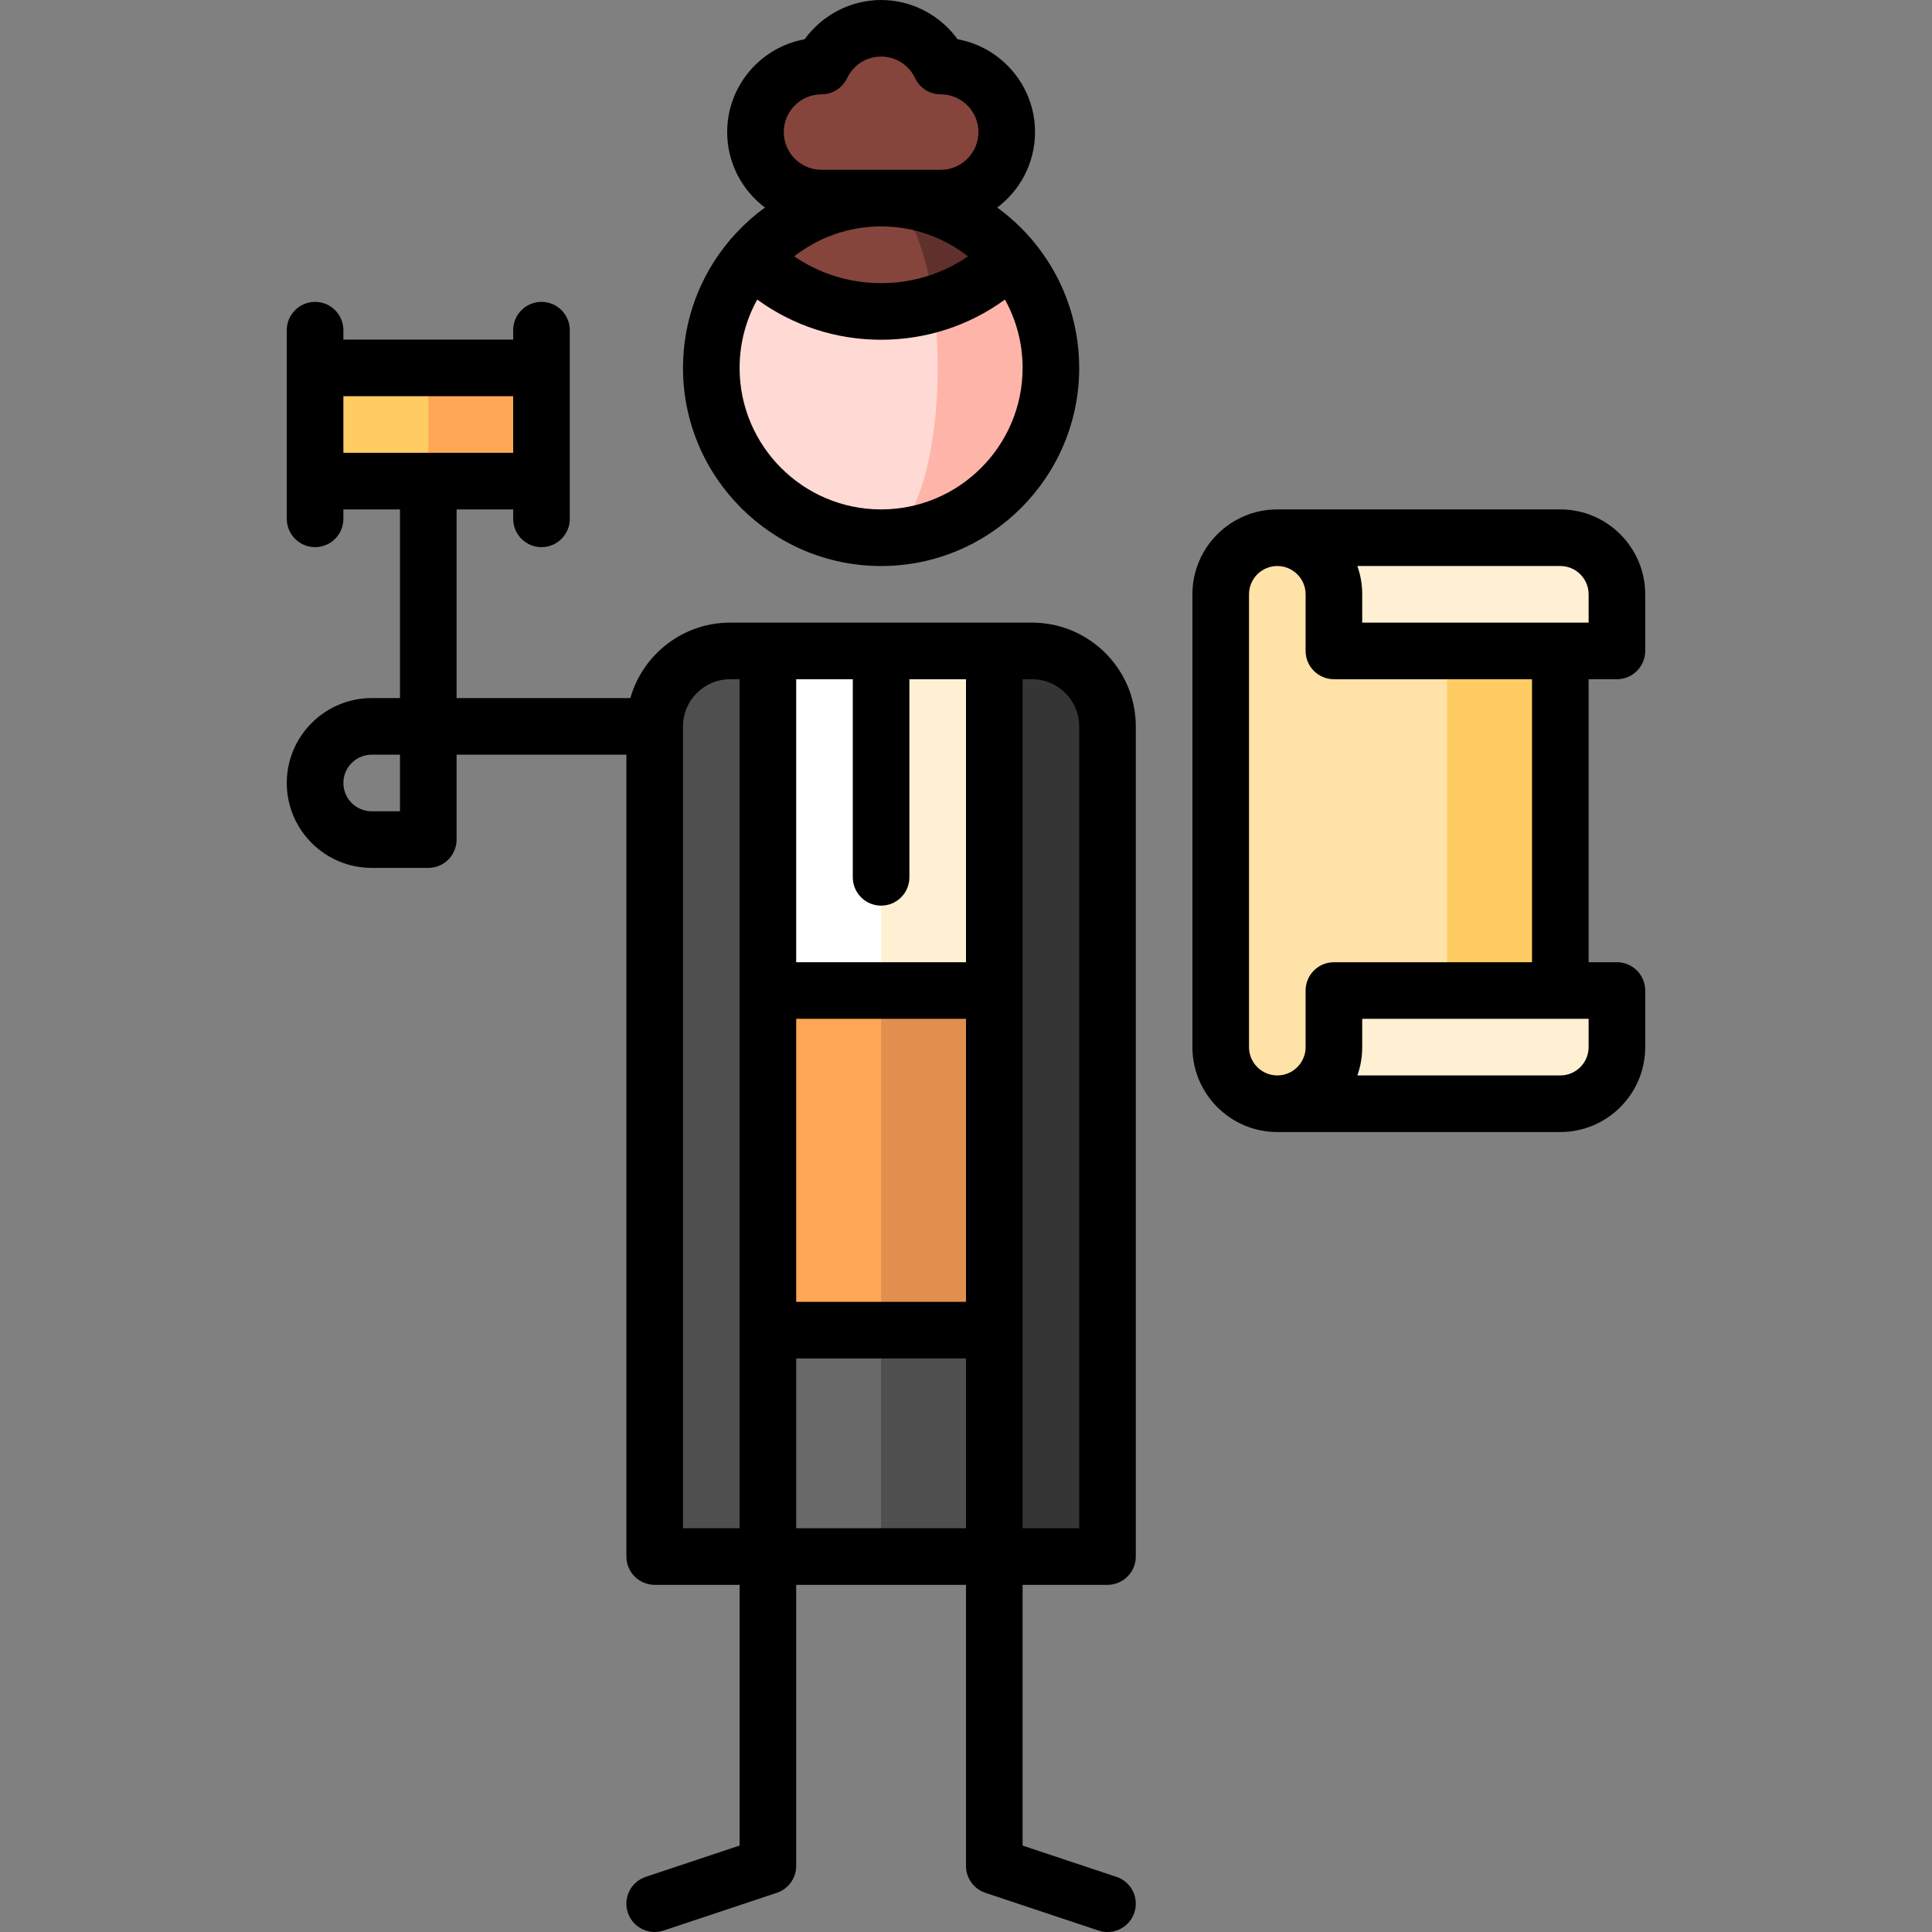 <svg height="512pt" viewBox="-76 0 512 512" width="512pt" xmlns="http://www.w3.org/2000/svg"><rect x="-76" y="0" width="512" height="512" fill="#808080" stroke="none"/><path d="m67.5 97.5h-30l-10 15 10 15h30zm0 0" fill="#ffa754"/><path d="m7.5 97.5h30v30h-30zm0 0" fill="#ffcb63"/><path d="m157.5 412.5h30l15-15v-90h-75zm0 0" fill="#4f4f4f"/><path d="m157.5 412.5h-30l-15-15v-90h45zm0 0" fill="#696969"/><path d="m187.5 172.5h-30l-30 119.988 75 .012zm0 0" fill="#fff0d3"/><path d="m127.5 172.5-15 120 45-.012v-119.988zm0 0" fill="#fff"/><path d="m207.5 262.5h-50l-25 45 25 45h50zm0 0" fill="#e18f4e"/><path d="m107.5 262.5h50v90h-50zm0 0" fill="#ffa754"/><path d="m117.504 172.5c-11.043 0-20 8.953-20 20l-.004 220h30v-240zm0 0" fill="#4f4f4f"/><path d="m197.5 172.5h-10v240h30v-220c0-11.047-8.953-20-20-20zm0 0" fill="#353535"/><path d="m191.754 68.336c.012-.012-34.254-.008-34.254-.008v74.172c24.848 0 45-20.152 45-45 0-11.121-4.047-21.316-10.746-29.164zm0 0" fill="#ffb4a9"/><path d="m171.391 80.508-48.145-12.172c-6.703 7.848-10.746 18.043-10.746 29.164 0 24.848 20.148 45 45 45 8.281 0 15-20.152 15-45 0-6.012-.391-11.75-1.109-16.992zm0 0" fill="#ffd9d4"/><path d="m157.5 52.5 13.891 28.008c7.449-2.227 14.473-6.293 20.363-12.172-8.25-9.691-20.535-15.836-34.254-15.836zm0 0" fill="#60312c"/><path d="m157.5 52.5c-13.719 0-26.004 6.145-34.254 15.836 13.039 13.039 31.645 17.105 48.145 12.172-2.23-16.43-7.609-28.008-13.891-28.008zm0 0" fill="#85453d"/><path d="m173.293 17.5c-2.812-5.906-8.816-10-15.793-10s-12.984 4.094-15.793 10c-9.664 0-17.5 7.836-17.5 17.5s7.836 17.5 17.5 17.5h31.586c9.664 0 17.5-7.836 17.5-17.5s-7.836-17.5-17.5-17.5zm0 0" fill="#85453d"/><path d="m277.5 157.5h60v120h-60zm0 0" fill="#ffcb63"/><path d="m262.504 203 44.996 59.5h45v15c0 8.277-6.723 15-15 15h-74.996zm0 0" fill="#fff0d3"/><path d="m337.5 142.5c8.277 0 15 6.719 15 15v15h-45l-44.996 80v-110zm0 0" fill="#fff0d3"/><path d="m277.5 172.5v-15c0-8.285-6.715-15-14.996-15-8.285 0-15 6.715-15 15v120c0 8.281 6.715 15 15 15 8.281 0 14.996-6.719 14.996-15v-15h30v-90zm0 0" fill="#ffe2a8"/><path d="m219.871 497.383-24.871-8.289v-69.094h22.5c4.141 0 7.5-3.359 7.5-7.5v-220c0-15.164-12.336-27.5-27.5-27.5h-80c-12.562 0-23.18 8.473-26.453 20h-46.047v-50h15v2.5c0 4.141 3.359 7.5 7.5 7.5s7.5-3.359 7.5-7.5v-50c0-4.141-3.359-7.5-7.5-7.5s-7.5 3.359-7.5 7.5v2.5h-45v-2.5c0-4.141-3.359-7.5-7.5-7.5s-7.5 3.359-7.5 7.5v50c0 4.141 3.359 7.5 7.5 7.5s7.5-3.359 7.5-7.5v-2.5h15v50h-7.5c-12.406 0-22.5 10.094-22.5 22.5s10.094 22.5 22.5 22.5h15c4.141 0 7.5-3.359 7.5-7.5v-22.5h45v212.5c0 4.141 3.359 7.5 7.5 7.5h22.5v69.094l-24.871 8.289c-3.93 1.309-6.055 5.559-4.746 9.488 1.051 3.141 3.977 5.129 7.113 5.129.789 0 1.586-.125 2.375-.387l30-10c3.062-1.02 5.129-3.887 5.129-7.113v-74.5h45v74.5c0 3.227 2.062 6.094 5.125 7.113l30 10c.789.262 1.586.387 2.375.387 3.141 0 6.066-1.988 7.113-5.129 1.312-3.93-.812-8.18-4.742-9.488zm-204.871-392.383h45v15h-45zm15 110h-7.5c-4.137 0-7.5-3.363-7.5-7.5s3.363-7.5 7.5-7.5h7.5zm180-22.5v212.5h-15v-225h2.5c6.891 0 12.5 5.605 12.5 12.5zm-52.5 47.5c4.141 0 7.5-3.359 7.5-7.5v-52.5h15v75h-45v-75h15v52.5c0 4.141 3.355 7.5 7.5 7.5zm-22.5 30h45v75h-45zm-30 135v-212.5c0-6.895 5.605-12.5 12.5-12.5h2.5v225zm30 0v-45h45v45zm0 0"/><path d="m117.969 63.008c-.273.273-.488.535-.695.805-7.652 9.121-12.273 20.875-12.273 33.688 0 28.949 23.551 52.5 52.5 52.5s52.5-23.551 52.5-52.5c0-12.812-4.621-24.566-12.277-33.688-.203-.27-.422-.535-.668-.781-2.633-3.008-5.57-5.695-8.785-8.031 6.082-4.562 10.023-11.832 10.023-20 0-12.258-8.871-22.484-20.527-24.602-4.648-6.426-12.203-10.398-20.266-10.398-8.066 0-15.617 3.973-20.266 10.402-11.66 2.113-20.527 12.34-20.527 24.598 0 8.172 3.941 15.438 10.02 20.004-3.215 2.332-6.148 5.02-8.758 8.004zm39.531 71.992c-20.68 0-37.5-16.824-37.5-37.5 0-6.566 1.699-12.738 4.676-18.113 9.492 6.91 20.871 10.648 32.824 10.648s23.332-3.738 32.82-10.648c2.977 5.371 4.68 11.547 4.68 18.113 0 20.676-16.824 37.5-37.5 37.5zm-23.031-67.062c6.359-4.965 14.352-7.938 23.031-7.938 8.676 0 16.672 2.973 23.031 7.938-6.742 4.613-14.695 7.098-23.031 7.098s-16.289-2.484-23.031-7.098zm7.238-22.938c-5.516 0-10-4.484-10-10s4.484-10 10-10c2.895 0 5.527-1.664 6.77-4.277 1.684-3.531 5.137-5.723 9.023-5.723 3.883 0 7.34 2.191 9.02 5.723 1.242 2.613 3.879 4.277 6.773 4.277 5.512 0 10 4.484 10 10s-4.488 10-10 10zm0 0"/><path d="m352.5 180c4.141 0 7.5-3.359 7.5-7.5v-15c0-12.406-10.094-22.5-22.5-22.5h-75c-12.406 0-22.5 10.094-22.5 22.5v120c0 12.406 10.094 22.5 22.5 22.5h75c12.406 0 22.5-10.094 22.5-22.5v-15c0-4.145-3.359-7.5-7.5-7.5h-7.5v-75zm-15-30c4.133 0 7.5 3.363 7.5 7.5v7.5h-60v-7.5c0-2.629-.453-5.152-1.285-7.5zm7.5 127.5c0 4.137-3.367 7.5-7.5 7.5h-53.785c.832-2.348 1.285-4.875 1.285-7.5v-7.5h60zm-15-22.5h-52.5c-4.145 0-7.5 3.355-7.5 7.5v15c0 4.137-3.363 7.5-7.5 7.5s-7.5-3.363-7.5-7.5v-120c0-4.137 3.363-7.5 7.5-7.5s7.5 3.363 7.5 7.5v15c0 4.141 3.355 7.5 7.5 7.5h52.5zm0 0"/></svg>